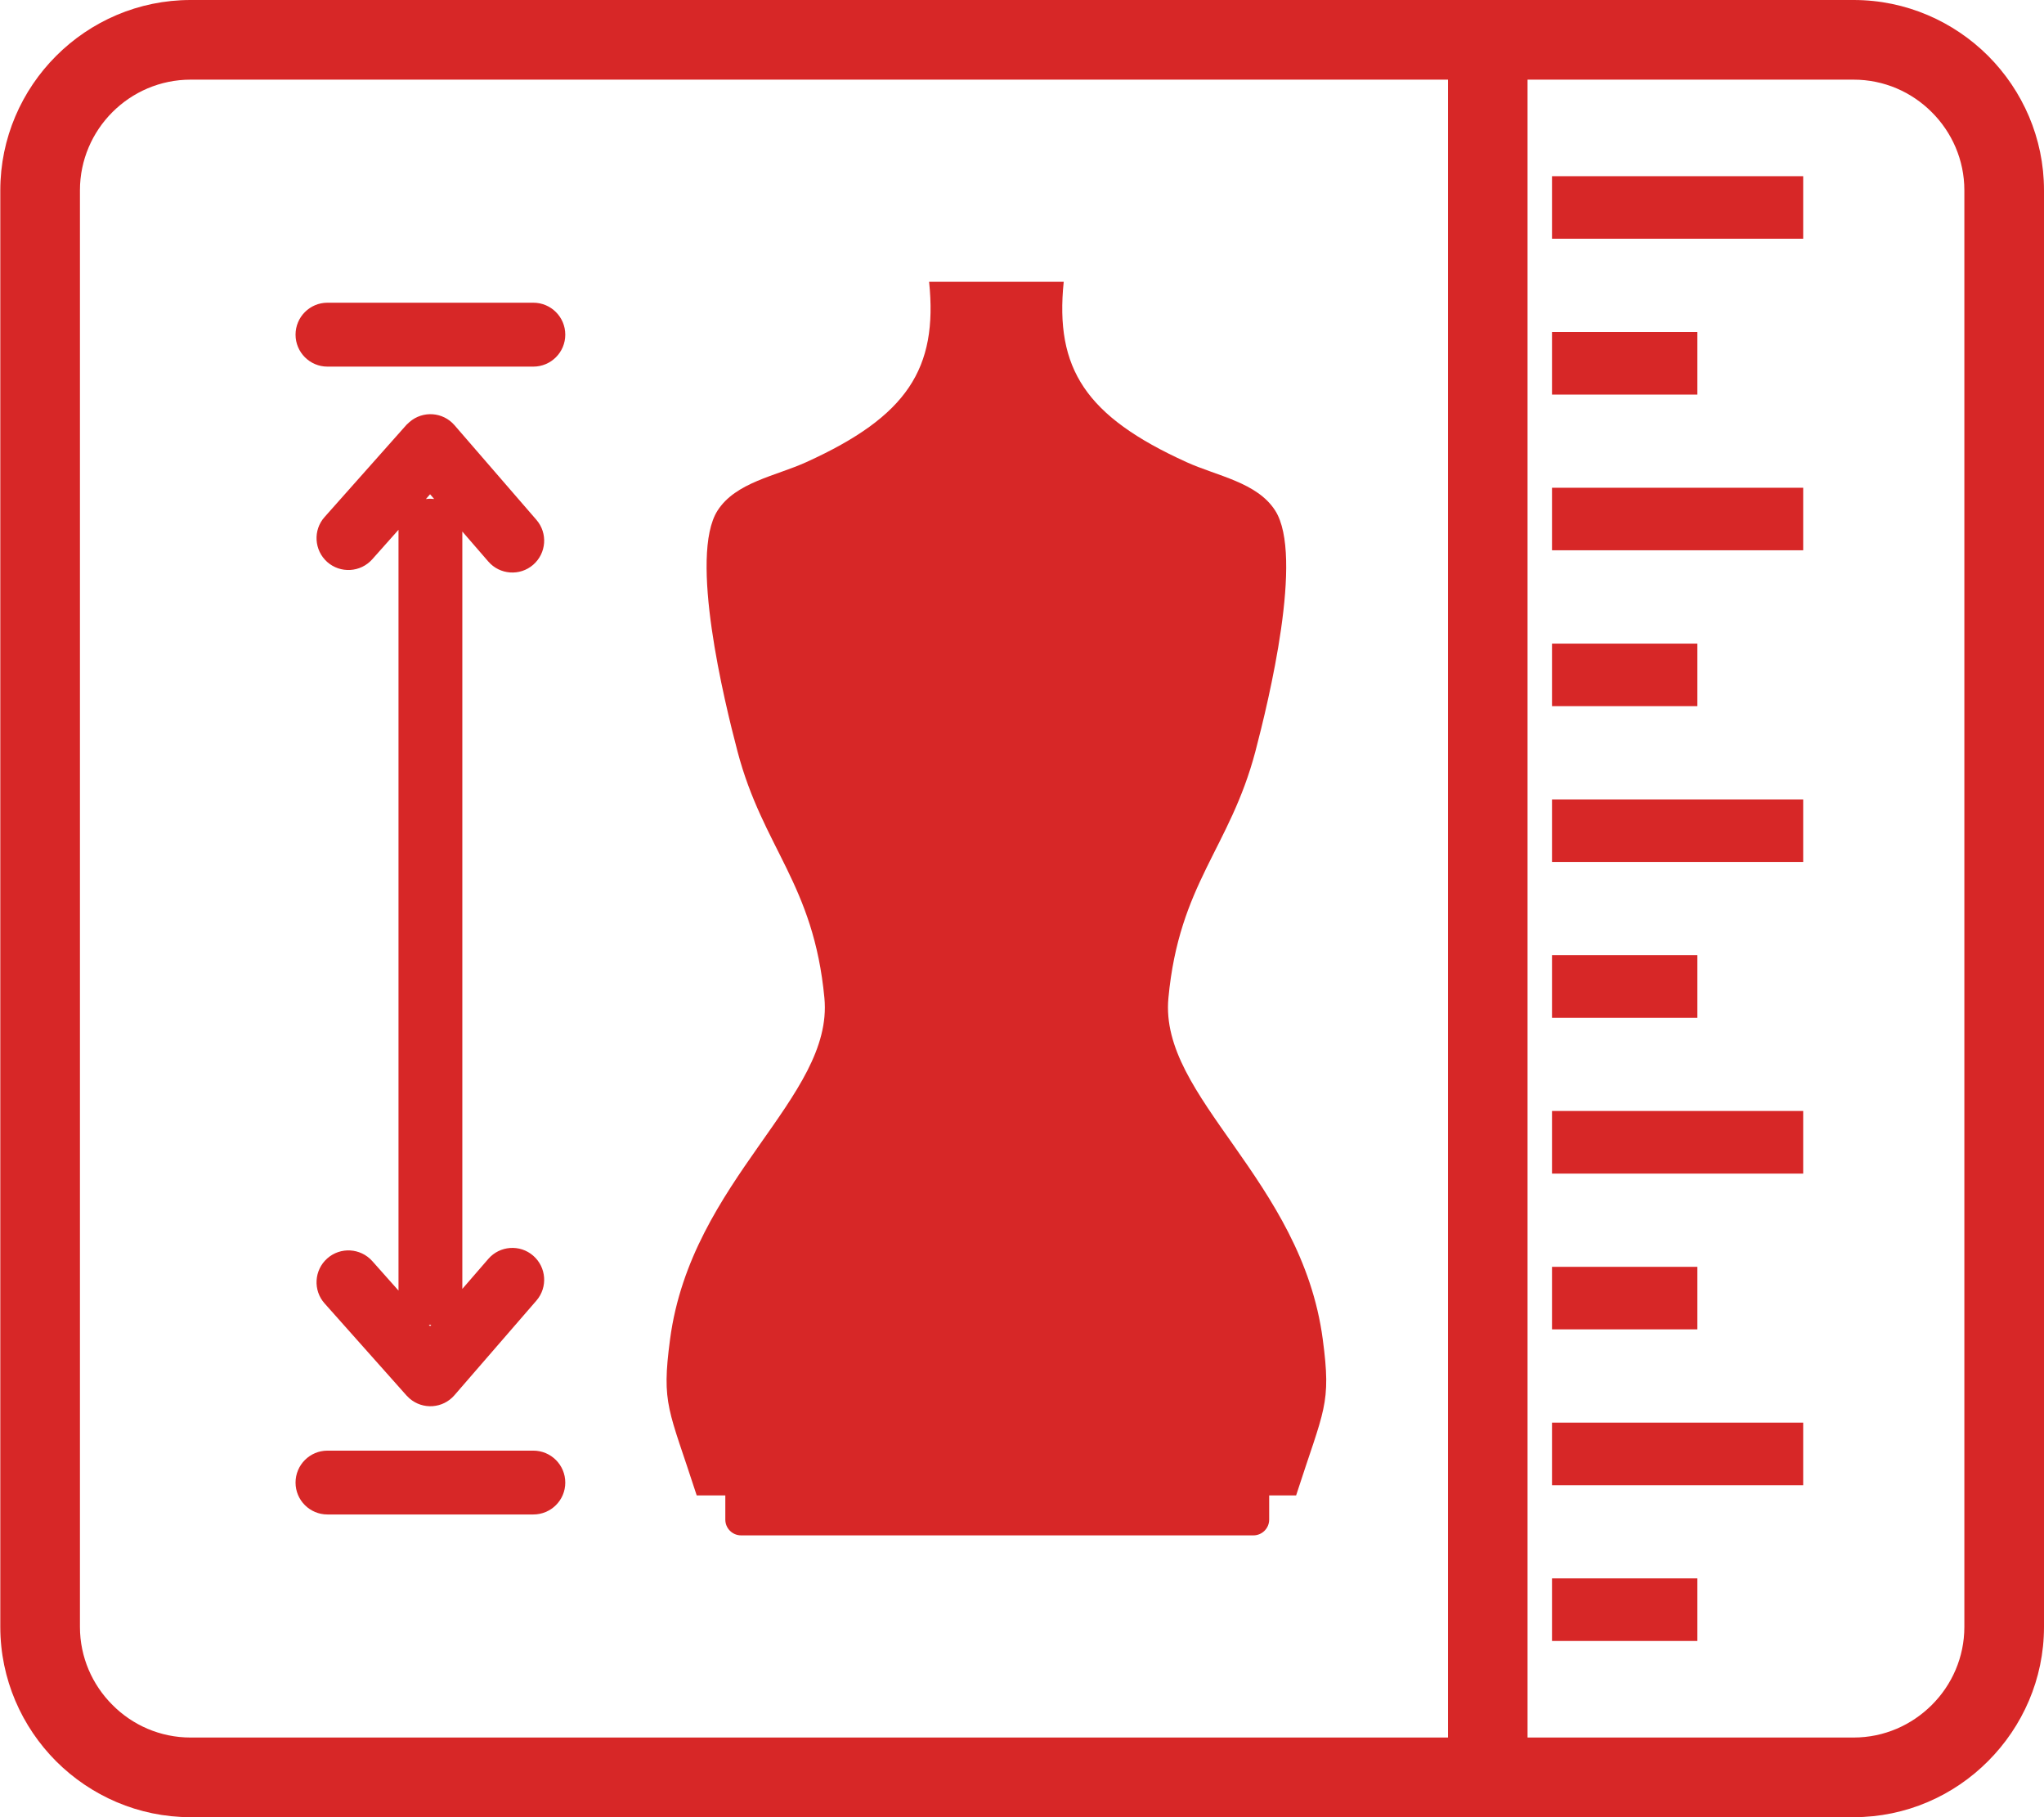 <svg xmlns="http://www.w3.org/2000/svg" width="27" height="24" viewBox="0 0 27 24" fill="none">
  <g clip-path="url(#clip0_10961_20884)">
    <path d="M5.697 17.497H5.685L5.665 17.496L5.681 17.515L5.697 17.497ZM20.178 1.052V22.948H24.486C24.888 22.948 25.253 22.783 25.518 22.518C25.783 22.254 25.948 21.889 25.948 21.487V2.513C25.948 2.112 25.783 1.746 25.518 1.482C25.253 1.216 24.888 1.052 24.486 1.052H20.178ZM19.127 22.948V1.052H2.517C2.116 1.052 1.75 1.216 1.485 1.481C1.22 1.746 1.056 2.112 1.056 2.513V21.487C1.056 21.888 1.22 22.253 1.486 22.518C1.75 22.784 2.116 22.948 2.517 22.948H19.127ZM16.765 19.75H17.121C17.492 18.6 17.588 18.555 17.473 17.689C17.193 15.576 15.31 14.497 15.434 13.181C15.576 11.669 16.246 11.204 16.583 9.924C16.758 9.256 17.225 7.34 16.845 6.744C16.606 6.369 16.075 6.287 15.672 6.103C14.342 5.499 13.933 4.871 14.051 3.722H12.273C12.391 4.871 11.982 5.499 10.652 6.103C10.248 6.287 9.718 6.369 9.478 6.744C9.099 7.34 9.566 9.256 9.742 9.924C10.079 11.204 10.747 11.669 10.89 13.181C11.014 14.497 9.131 15.576 8.851 17.689C8.736 18.555 8.831 18.6 9.203 19.75H9.581V20.07C9.581 20.185 9.674 20.278 9.789 20.278H16.557C16.671 20.278 16.765 20.185 16.765 20.07V19.75ZM2.517 0H24.486C25.178 0 25.807 0.284 26.262 0.738C26.717 1.194 27 1.823 27 2.513V21.487C27 22.176 26.716 22.805 26.261 23.26C25.806 23.717 25.177 24 24.486 24H2.517C1.827 24 1.198 23.717 0.742 23.262C0.288 22.807 0.004 22.178 0.004 21.487V2.513C0.004 1.822 0.287 1.193 0.742 0.738C1.197 0.283 1.826 0 2.517 0ZM20.501 2.327H23.819V3.153H20.501V2.327ZM20.501 4.385H22.421V5.211H20.501V4.385ZM20.501 20.846H22.421V21.673H20.501V20.846ZM20.501 18.789H23.819V19.616H20.501V18.789ZM20.501 16.731H22.421V17.557H20.501V16.731ZM20.501 14.673H23.819V15.5H20.501V14.673ZM20.501 12.616H22.421V13.443H20.501V12.616ZM20.501 10.558H23.819V11.384H20.501V10.558ZM20.501 8.5H22.421V9.326H20.501V8.5ZM20.501 6.442H23.819V7.268H20.501V6.442ZM7.045 3.998C7.278 3.998 7.467 4.187 7.467 4.42C7.467 4.653 7.278 4.842 7.045 4.842H4.325C4.093 4.842 3.904 4.653 3.904 4.42C3.904 4.187 4.093 3.998 4.325 3.998H7.045ZM7.045 19.159C7.278 19.159 7.467 19.348 7.467 19.581C7.467 19.814 7.278 20.002 7.045 20.002H4.325C4.093 20.002 3.904 19.814 3.904 19.581C3.904 19.348 4.093 19.159 4.325 19.159H7.045ZM7.086 6.866C7.238 7.042 7.218 7.307 7.043 7.459C6.868 7.611 6.602 7.592 6.45 7.416L6.107 7.02V17.023L6.45 16.627C6.602 16.451 6.868 16.432 7.043 16.584C7.218 16.736 7.238 17.001 7.086 17.177L6.003 18.427C5.851 18.603 5.586 18.622 5.41 18.47L5.371 18.432L4.288 17.215C4.133 17.042 4.149 16.775 4.322 16.621C4.496 16.466 4.762 16.482 4.917 16.655L5.264 17.045V6.997L4.917 7.387C4.762 7.561 4.496 7.576 4.322 7.422C4.149 7.267 4.133 7.001 4.288 6.828L5.37 5.61L5.41 5.573C5.586 5.421 5.851 5.44 6.003 5.615L7.086 6.866ZM5.735 6.59L5.681 6.528L5.626 6.591C5.645 6.589 5.665 6.587 5.685 6.587L5.735 6.59Z" fill="#D72727"/>
  </g>
  <defs>
    <clipPath id="clip0_10961_20884">
      <rect width="26.996" height="24" fill="white" transform="translate(0.004)"/>
    </clipPath>
  </defs>
</svg>
